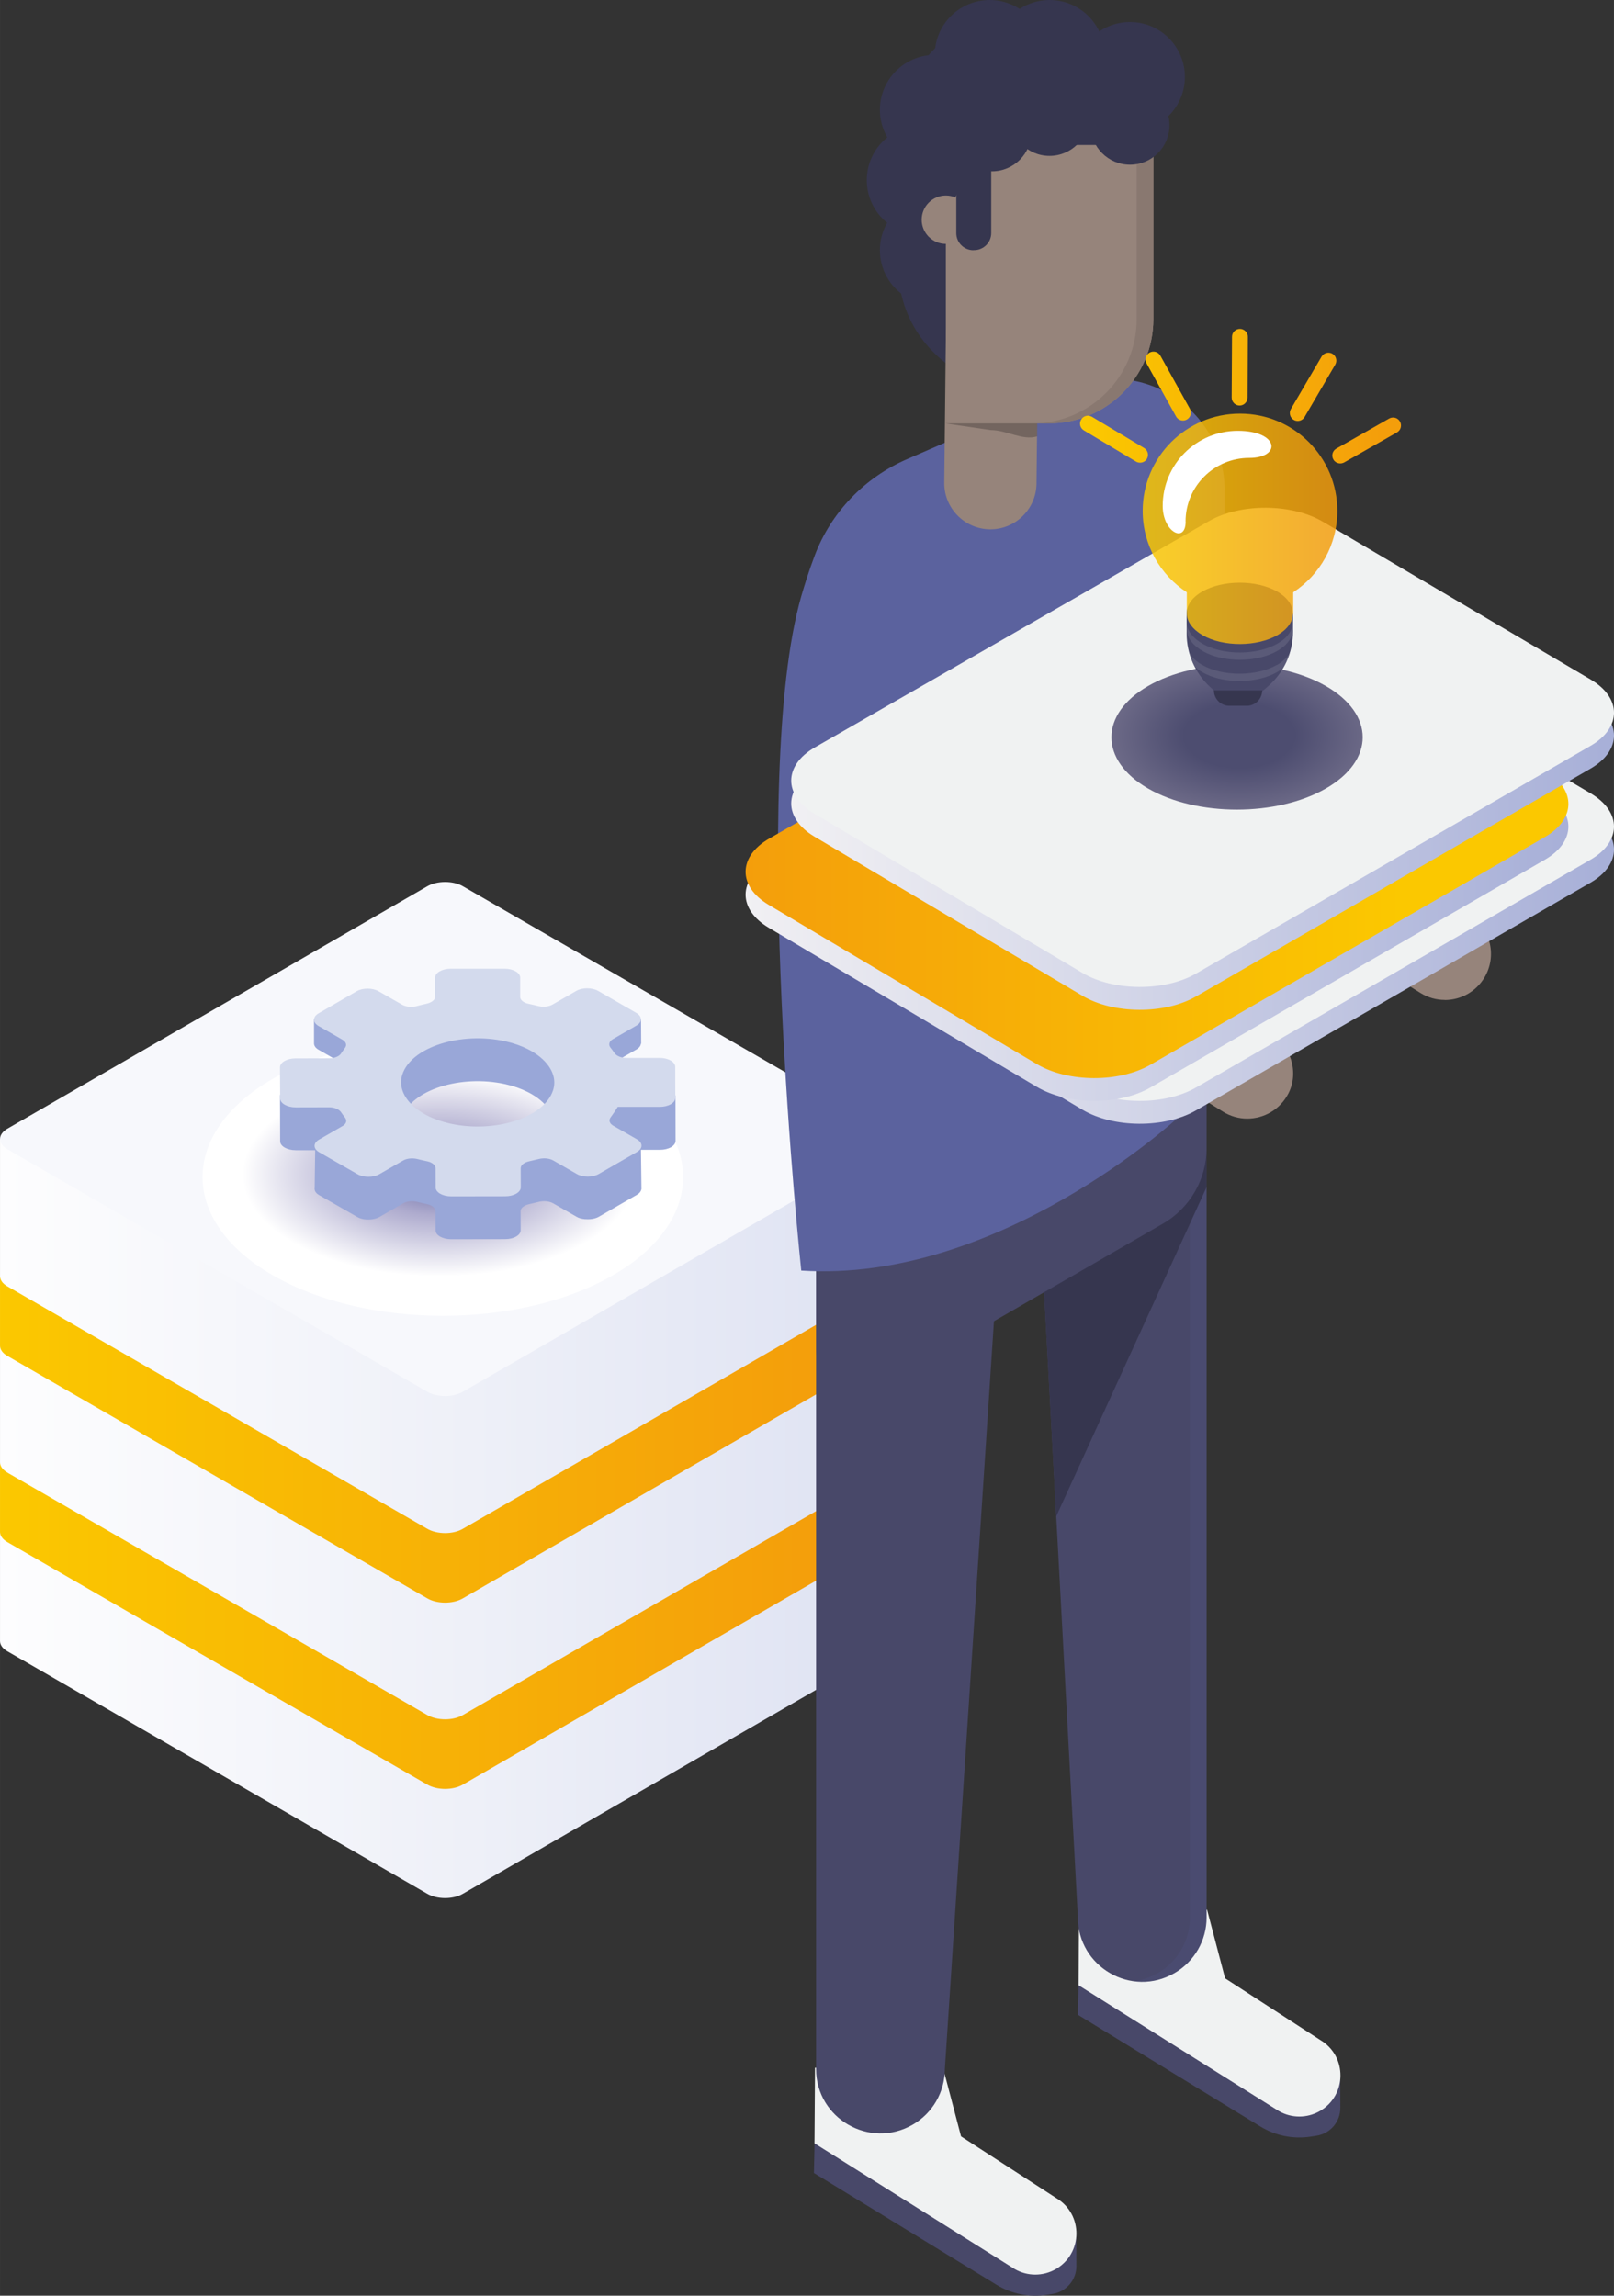 <?xml version="1.0" encoding="UTF-8"?>
<!DOCTYPE svg PUBLIC "-//W3C//DTD SVG 1.1//EN" "http://www.w3.org/Graphics/SVG/1.1/DTD/svg11.dtd">
<!-- Creator: CorelDRAW 2018 (64-Bit) -->
<svg xmlns="http://www.w3.org/2000/svg" xml:space="preserve" width="41.188mm" height="58.578mm" version="1.1" style="shape-rendering:geometricPrecision; text-rendering:geometricPrecision; image-rendering:optimizeQuality; fill-rule:evenodd; clip-rule:evenodd"
viewBox="0 0 193.52 275.23"
 xmlns:xlink="http://www.w3.org/1999/xlink">
 <rect x="0" y="0" width="193.52" height="275.23" fill="#333333" stroke="none"/>
 <defs>
  <style type="text/css">
   <![CDATA[
    .fil21 {fill:#897870;fill-rule:nonzero}
    .fil20 {fill:#96847B;fill-rule:nonzero}
    .fil14 {fill:#96847B;fill-rule:nonzero}
    .fil27 {fill:#2842A1;fill-rule:nonzero}
    .fil13 {fill:#36364F;fill-rule:nonzero}
    .fil15 {fill:#484869;fill-rule:nonzero}
    .fil18 {fill:#5B629E;fill-rule:nonzero}
    .fil11 {fill:#99A7D8;fill-rule:nonzero}
    .fil12 {fill:#D3DAED;fill-rule:nonzero}
    .fil16 {fill:#F0F2F2;fill-rule:nonzero}
    .fil9 {fill:#F7F8FC;fill-rule:nonzero}
    .fil29 {fill:white;fill-rule:nonzero}
    .fil17 {fill:#5B629E;fill-rule:nonzero;fill-opacity:0.149}
    .fil19 {fill:#231F1F;fill-rule:nonzero;fill-opacity:0.302}
    .fil30 {fill:#6D6D87;fill-rule:nonzero;fill-opacity:0.49}
    .fil5 {fill:#484869;fill-rule:nonzero;fill-opacity:0.522}
    .fil4 {fill:#4D4D6D;fill-rule:nonzero;fill-opacity:0.522}
    .fil3 {fill:#515170;fill-rule:nonzero;fill-opacity:0.522}
    .fil2 {fill:#575775;fill-rule:nonzero;fill-opacity:0.522}
    .fil1 {fill:#5A5A78;fill-rule:nonzero;fill-opacity:0.522}
    .fil0 {fill:#60607C;fill-rule:nonzero;fill-opacity:0.522}
    .fil7 {fill:url(#id0);fill-rule:nonzero}
    .fil8 {fill:url(#id1);fill-rule:nonzero}
    .fil6 {fill:url(#id2);fill-rule:nonzero}
    .fil31 {fill:url(#id3);fill-rule:nonzero}
    .fil25 {fill:url(#id4);fill-rule:nonzero}
    .fil22 {fill:url(#id5);fill-rule:nonzero}
    .fil24 {fill:url(#id6);fill-rule:nonzero}
    .fil23 {fill:url(#id7);fill-rule:nonzero}
    .fil26 {fill:url(#id8);fill-rule:nonzero}
    .fil28 {fill:url(#id9);fill-rule:nonzero;fill-opacity:0.831}
    .fil10 {fill:url(#id10);fill-rule:nonzero}
   ]]>
  </style>
  <linearGradient id="id0" gradientUnits="userSpaceOnUse" x1="-0" y1="172.56" x2="106.76" y2="172.56">
   <stop offset="0" style="stop-opacity:1; stop-color:#FBC800"/>
   <stop offset="0.922" style="stop-opacity:1; stop-color:#F49E0B"/>
   <stop offset="1" style="stop-opacity:1; stop-color:#F49E0B"/>
  </linearGradient>
  <linearGradient id="id1" gradientUnits="userSpaceOnUse" xlink:href="#id0" x1="-0" y1="194.89" x2="106.76" y2="194.89">
  </linearGradient>
  <linearGradient id="id2" gradientUnits="userSpaceOnUse" x1="-0" y1="182.05" x2="106.76" y2="182.05">
   <stop offset="0" style="stop-opacity:1; stop-color:#FDFDFE"/>
   <stop offset="0.529" style="stop-opacity:1; stop-color:#EEF0F8"/>
   <stop offset="1" style="stop-opacity:1; stop-color:#DEE2F2"/>
  </linearGradient>
  <linearGradient id="id3" gradientUnits="userSpaceOnUse" x1="129.48" y1="47.5" x2="167.98" y2="47.5">
   <stop offset="0" style="stop-opacity:1; stop-color:#FBC800"/>
   <stop offset="0.02" style="stop-opacity:1; stop-color:#FBC800"/>
   <stop offset="0.941" style="stop-opacity:1; stop-color:#F49E0B"/>
   <stop offset="1" style="stop-opacity:1; stop-color:#F49E0B"/>
  </linearGradient>
  <linearGradient id="id4" gradientUnits="userSpaceOnUse" x1="94.86" y1="92.34" x2="193.52" y2="92.34">
   <stop offset="0" style="stop-opacity:1; stop-color:#F1F0F3"/>
   <stop offset="0.988" style="stop-opacity:1; stop-color:#A8B0D8"/>
   <stop offset="1" style="stop-opacity:1; stop-color:#A8B0D8"/>
  </linearGradient>
  <linearGradient id="id5" gradientUnits="userSpaceOnUse" xlink:href="#id4" x1="94.86" y1="106" x2="193.52" y2="106">
  </linearGradient>
  <linearGradient id="id6" gradientUnits="userSpaceOnUse" x1="89.4" y1="100.53" x2="188.06" y2="100.53">
   <stop offset="0" style="stop-opacity:1; stop-color:#F49E0B"/>
   <stop offset="0" style="stop-opacity:1; stop-color:#F49E0B"/>
   <stop offset="0.8" style="stop-opacity:1; stop-color:#FBC800"/>
   <stop offset="1" style="stop-opacity:1; stop-color:#FBC800"/>
  </linearGradient>
  <linearGradient id="id7" gradientUnits="userSpaceOnUse" xlink:href="#id4" x1="89.4" y1="103.27" x2="188.06" y2="103.27">
  </linearGradient>
  <radialGradient id="id8" gradientUnits="userSpaceOnUse" gradientTransform="matrix(0.995 -0 -0 0.579 1 37)" cx="148.33" cy="88.39" r="65.3" fx="148.33" fy="88.39">
   <stop offset="0" style="stop-opacity:1; stop-color:#4D4D70"/>
   <stop offset="0.102" style="stop-opacity:1; stop-color:#4D4D70"/>
   <stop offset="0.459" style="stop-opacity:1; stop-color:#A099AD"/>
   <stop offset="1" style="stop-opacity:0; stop-color:white"/>
  </radialGradient>
  <linearGradient id="id9" gradientUnits="userSpaceOnUse" xlink:href="#id3" x1="137" y1="63.4" x2="160.33" y2="63.4">
  </linearGradient>
  <radialGradient id="id10" gradientUnits="userSpaceOnUse" gradientTransform="matrix(1.011 -0 -0 0.523 -1 67)" cx="53.1" cy="141.12" r="28.81" fx="53.1" fy="141.12">
   <stop offset="0" style="stop-opacity:1; stop-color:#5E619F"/>
   <stop offset="0.322" style="stop-opacity:1; stop-color:#AEABCE"/>
   <stop offset="0.812" style="stop-opacity:1; stop-color:white"/>
   <stop offset="1" style="stop-opacity:1; stop-color:white"/>
  </radialGradient>
 </defs>
 <g id="Layer_x0020_1">
  <g id="_2944427614144">
   <path class="fil0" d="M51.42 167.81c1.14,-0.66 3.01,-0.66 4.15,0l49.18 28.37c1.14,0.66 1.14,1.74 0,2.4l-49.18 28.39c-1.14,0.66 -3.01,0.66 -4.15,0l-49.15 -28.38c-1.14,-0.66 -1.14,-1.74 0,-2.4l49.15 -28.38z"/>
   <path class="fil1" d="M51.44 168.1c1.13,-0.65 2.98,-0.65 4.11,-0l48.71 28.09c1.13,0.65 1.13,1.72 0,2.37l-48.71 28.12c-1.13,0.65 -2.98,0.65 -4.11,0l-48.68 -28.11c-1.13,-0.65 -1.13,-1.72 0,-2.37l48.68 -28.11z"/>
   <path class="fil2" d="M51.46 168.38c1.12,-0.65 2.95,-0.65 4.07,-0l48.23 27.82c1.12,0.65 1.12,1.7 0,2.35l-48.23 27.85c-1.12,0.65 -2.95,0.65 -4.07,0l-48.21 -27.83c-1.12,-0.65 -1.12,-1.71 0,-2.35l48.21 -27.83z"/>
   <path class="fil3" d="M51.48 168.66c1.11,-0.64 2.92,-0.64 4.03,-0l47.76 27.55c1.11,0.64 1.11,1.69 0,2.33l-47.76 27.58c-1.11,0.64 -2.92,0.64 -4.03,0l-47.74 -27.56c-1.11,-0.64 -1.11,-1.69 0,-2.33l47.74 -27.56z"/>
   <path class="fil4" d="M51.5 168.95c1.1,-0.63 2.89,-0.63 3.99,-0l47.29 27.28c1.1,0.63 1.1,1.67 0,2.31l-47.29 27.3c-1.1,0.63 -2.9,0.63 -3.99,0l-47.26 -27.29c-1.1,-0.63 -1.1,-1.67 0,-2.31l47.26 -27.29z"/>
   <path class="fil5" d="M51.52 169.23c1.09,-0.63 2.87,-0.63 3.95,-0l46.81 27c1.09,0.63 1.09,1.65 0,2.28l-46.82 27.03c-1.09,0.63 -2.87,0.63 -3.95,0l-46.79 -27.02c-1.09,-0.63 -1.09,-1.65 0,-2.28l46.79 -27.02z"/>
   <path class="fil6" d="M-0 136.56l106.75 0 0 60.19 -0 0c-0.01,0.44 -0.3,0.88 -0.87,1.21l-50.39 29.09c-1.17,0.68 -3.08,0.68 -4.25,0l-50.36 -29.08c-0.59,-0.34 -0.88,-0.78 -0.88,-1.23l0 -60.19z"/>
   <path class="fil7" d="M0.88 154.22l50.36 29.07c1.17,0.68 3.09,0.68 4.25,0l50.39 -29.09c0.58,-0.33 0.87,-0.77 0.87,-1.21l0 0 0 8.34 -0 0c-0.01,0.44 -0.3,0.88 -0.87,1.21l-50.39 29.09c-1.17,0.68 -3.08,0.68 -4.25,0l-50.36 -29.07c-0.59,-0.34 -0.88,-0.78 -0.88,-1.23l0 -8.34c0,0.45 0.29,0.89 0.88,1.23z"/>
   <path class="fil8" d="M0.88 176.55l50.36 29.07c1.17,0.68 3.09,0.68 4.25,0l50.39 -29.09c0.58,-0.33 0.87,-0.77 0.87,-1.21l0 0 0 8.34 -0 0c-0.01,0.44 -0.3,0.88 -0.87,1.21l-50.39 29.09c-1.17,0.68 -3.08,0.68 -4.25,0l-50.36 -29.08c-0.59,-0.34 -0.88,-0.78 -0.88,-1.23l0 -8.34c0,0.45 0.29,0.89 0.88,1.23z"/>
   <path class="fil9" d="M51.24 106.25c1.17,-0.68 3.09,-0.68 4.26,0l50.38 29.06c1.17,0.68 1.17,1.78 0,2.46l-50.39 29.09c-1.17,0.68 -3.08,0.68 -4.25,0l-50.36 -29.08c-1.17,-0.68 -1.17,-1.78 0,-2.46l50.36 -29.07z"/>
   <path class="fil10" d="M32.7 129.34c11.22,-6.48 29.57,-6.48 40.79,0 11.22,6.48 11.22,17.07 0,23.55 -11.22,6.48 -29.57,6.48 -40.79,0 -11.22,-6.48 -11.22,-17.07 0,-23.55z"/>
   <path class="fil11" d="M80.96 131.32c-0,-0.59 -0.84,-1.07 -1.86,-1.07l-3.98 0c-0.66,0 -1.75,0.69 -1.91,0.48 -0.27,-0.34 -0.18,-0.75 0.29,-1.02l2.81 -1.62c0.73,-0.42 -3.9,-0.22 -4.62,-0.64l0.04 -3.51c-0.73,-0.42 -1.91,-0.42 -2.63,0l-2.83 1.63c-0.45,0.26 -1.12,0.33 -1.7,0.19 -0.4,-0.1 -0.84,-0.2 -1.22,-0.28 -0.59,-0.13 -0.97,-0.46 -0.97,-0.82l0 -2.31c0,-0.59 -0.83,-1.07 -1.86,-1.07l-6.48 0c-1.03,0 -1.86,0.48 -1.86,1.07l0 2.29c0,0.38 -0.43,0.7 -1.04,0.84 -0.39,0.09 -0.77,0.18 -1.15,0.28 -0.6,0.16 -1.3,0.1 -1.77,-0.16l-2.82 -1.62c-0.73,-0.42 -1.91,-0.41 -2.63,0l-0.34 3.82c-0.72,0.42 -4.96,-0.07 -4.23,0.34l2.84 1.63c0.45,0.26 0.58,0.64 0.33,0.98 -0.17,0.23 -1.29,-0.45 -1.92,-0.45l-4.02 0.01c-1.03,0 -1.86,0.48 -1.86,1.07l0.02 5.45c0,0.59 0.84,1.07 1.87,1.07l2.33 -0 -0.06 4.5c-0.02,0.08 -0.02,0.16 -0,0.23 0.04,0.24 0.21,0.47 0.53,0.65l4.59 2.63c0.45,0.26 1.06,0.34 1.63,0.28l0.03 0.02 0 -0.02c0.35,-0.04 0.7,-0.12 0.97,-0.28l2.83 -1.63c0.44,-0.26 1.11,-0.33 1.7,-0.19 0.4,0.1 0.84,0.2 1.22,0.28 0.59,0.13 0.97,0.46 0.98,0.82l0.01 2.31c0,0.59 0.84,1.07 1.87,1.07l6.48 -0.01c1.03,-0 1.86,-0.48 1.86,-1.07l-0.01 -2.29c-0,-0.38 0.42,-0.7 1.04,-0.84 0.37,-0.08 0.74,-0.17 1.1,-0.26 0.6,-0.16 1.3,-0.1 1.77,0.17l2.82 1.62c0.27,0.16 0.61,0.24 0.97,0.27l0 0.03 0.05 -0.03c0.57,0.05 1.18,-0.03 1.62,-0.28l4.58 -2.64c0.3,-0.17 0.47,-0.39 0.52,-0.62l0.02 -0.01 -0 -0.11c0,-0.02 0,-0.03 -0,-0.05l-0.06 -4.6 2.29 -0c1.03,-0 1.86,-0.48 1.86,-1.07l-0.01 -5.45zm-14.66 4.54l0 0c-1.08,3.3 -7.01,5.16 -12.35,3.98 -4.05,-0.9 -6.52,-3.42 -5.72,-5.88 1.08,-3.3 7.01,-5.16 12.35,-3.98 4.05,0.9 6.52,3.42 5.72,5.88z"/>
   <path class="fil11" d="M76.88 125.13l-0.02 -2.93 -4.2 0 -0.93 -0.54c-0.73,-0.42 -1.91,-0.42 -2.63,0l-0.93 0.54 -5.79 0 0 -2.14c0,-0.59 -0.83,-1.07 -1.86,-1.07l-6.48 0c-1.03,0 -1.86,0.48 -1.86,1.07l0 2.14 -5.89 0 -0.9 -0.51c-0.73,-0.42 -1.91,-0.42 -2.63,0l-0.88 0.51 -4.23 0 0 2.86c-0.01,0.29 0.16,0.57 0.54,0.79l2.84 1.63 32.47 -0.04 2.81 -1.62c0.33,-0.19 0.51,-0.44 0.53,-0.69l0.03 0z"/>
   <path class="fil12" d="M74.03 132.7l5.08 -0c1.03,-0 1.86,-0.48 1.86,-1.07l-0.01 -3.73c-0,-0.59 -0.84,-1.07 -1.86,-1.07l-3.98 0c-0.66,0 -1.22,-0.24 -1.46,-0.6 -0.14,-0.21 -0.29,-0.42 -0.46,-0.63 -0.27,-0.34 -0.18,-0.75 0.29,-1.02l2.81 -1.62c0.73,-0.42 0.73,-1.1 -0,-1.52l-4.58 -2.64c-0.73,-0.42 -1.91,-0.42 -2.63,0l-2.83 1.63c-0.45,0.26 -1.12,0.33 -1.7,0.19 -0.4,-0.1 -0.84,-0.2 -1.22,-0.28 -0.59,-0.13 -0.97,-0.46 -0.97,-0.82l0 -2.31c0,-0.59 -0.83,-1.07 -1.86,-1.07l-6.48 0c-1.03,0 -1.86,0.48 -1.86,1.07l0 2.29c0,0.38 -0.43,0.7 -1.04,0.84 -0.39,0.08 -0.77,0.18 -1.15,0.28 -0.6,0.16 -1.3,0.1 -1.77,-0.17l-2.82 -1.61c-0.73,-0.42 -1.91,-0.42 -2.63,0l-4.57 2.65c-0.72,0.42 -0.72,1.1 0.01,1.52l2.84 1.63c0.45,0.26 0.58,0.64 0.33,0.98 -0.17,0.23 -0.35,0.48 -0.49,0.7 -0.23,0.34 -0.8,0.56 -1.43,0.56l-4.02 0.01c-1.03,0 -1.86,0.48 -1.86,1.07l0.02 3.73c0,0.59 0.84,1.07 1.87,1.07l3.98 -0.01c0.66,-0 1.22,0.24 1.46,0.6 0.14,0.21 0.29,0.42 0.46,0.63 0.27,0.35 0.18,0.75 -0.29,1.02l-2.81 1.62c-0.73,0.42 -0.72,1.1 0.01,1.52l4.59 2.63c0.73,0.42 1.91,0.42 2.63,-0l2.83 -1.63c0.44,-0.26 1.11,-0.33 1.7,-0.19 0.4,0.1 0.84,0.2 1.22,0.28 0.59,0.13 0.97,0.46 0.98,0.82l0.01 2.31c0,0.59 0.84,1.07 1.87,1.07l6.48 -0.01c1.03,-0 1.86,-0.48 1.86,-1.07l-0.01 -2.29c-0,-0.38 0.42,-0.7 1.04,-0.84 0.37,-0.08 0.74,-0.17 1.1,-0.26 0.6,-0.16 1.3,-0.1 1.77,0.17l2.82 1.62c0.73,0.42 1.91,0.42 2.63,-0l4.58 -2.64c0.73,-0.42 0.73,-1.1 -0,-1.52l-2.84 -1.63c-0.45,-0.26 -0.57,-0.64 -0.33,-0.98 0.41,-0.56 0.84,-1.22 0.86,-1.26zm-25.79 -3.88l0 0c1.08,-3.3 7.01,-5.16 12.35,-3.98 4.05,0.9 6.52,3.42 5.72,5.88 -1.08,3.3 -7.01,5.16 -12.35,3.98 -4.05,-0.9 -6.52,-3.42 -5.72,-5.88z"/>
   <path class="fil13" d="M103.93 21.6c0,3.63 2.95,6.58 6.58,6.58 3.63,0 6.58,-2.95 6.58,-6.58 0,-3.63 -2.95,-6.58 -6.58,-6.58 -3.64,0 -6.58,2.95 -6.58,6.58z"/>
   <path class="fil13" d="M105.5 29.99c0,3.64 2.95,6.58 6.58,6.58 3.63,0 6.58,-2.95 6.58,-6.58 0,-3.63 -2.95,-6.58 -6.58,-6.58 -3.63,0 -6.58,2.95 -6.58,6.58z"/>
   <path class="fil13" d="M138.29 16.13l-0.59 16.73c0,5.27 -2.32,9.32 -7.05,11.96 -10.2,5.67 -22.94,-1.42 -22.94,-12.77l0 -15.91c0,-5.27 2.92,-10.13 7.65,-12.77 10.2,-5.67 22.94,1.42 22.94,12.77z"/>
   <path class="fil14" d="M173.24 119.89c1.84,0 3.64,-0.92 4.69,-2.6 1.62,-2.59 0.83,-6 -1.76,-7.62l-42.2 -26.37 0 -11.89c0,-3.05 -2.48,-5.53 -5.53,-5.53 -3.05,0 -5.53,2.48 -5.53,5.53l0 18.01 47.4 29.62c0.91,0.57 1.92,0.84 2.92,0.84z"/>
   <path class="fil15" d="M160.7 248.47l0.01 4.25c0,1.66 -1.21,3.08 -2.85,3.33l-0.71 0.11c-2.09,0.32 -4.22,-0.11 -6.02,-1.21l-21.89 -13.4 0.14 -6.3 25.33 16.76 5.99 -3.56z"/>
   <path class="fil16" d="M144.73 228.95l2.16 8.23 11.42 7.4c3.25,1.93 3.21,6.64 -0.07,8.52 -1.52,0.87 -3.39,0.87 -4.91,-0.01l-24.01 -15.08 0.06 -9.06 15.35 0z"/>
   <path class="fil15" d="M129.05 267.43l0.01 4.25c0,1.66 -1.21,3.08 -2.85,3.34l-0.71 0.11c-2.09,0.32 -4.22,-0.11 -6.02,-1.21l-21.89 -13.4 0.14 -6.3 25.33 16.76 5.99 -3.55z"/>
   <path class="fil16" d="M113.07 247.9l2.16 8.23 11.42 7.4c3.25,1.93 3.21,6.64 -0.07,8.52 -1.52,0.87 -3.39,0.87 -4.91,-0.01l-24.01 -15.08 0.06 -9.06 15.35 0z"/>
   <path class="fil15" d="M144.67 71.41l0 158.47c0,2.76 -1.47,5.31 -3.86,6.68 -5.14,2.97 -11.57,-0.74 -11.57,-6.68l-7.98 -147.78 23.41 -10.69z"/>
   <path class="fil17" d="M142.68 72.32l0 157.56c0,2.76 -1.47,5.31 -3.86,6.68 -0.92,0.53 -1.89,0.84 -2.85,0.97 1.59,0.21 3.28,-0.07 4.85,-0.97 2.39,-1.38 3.86,-3.93 3.86,-6.68l0 -158.47 -2 0.91z"/>
   <polygon class="fil13" points="123.57,124.95 126.64,181.8 144.67,142.33 144.67,71.41 123.57,81.05 "/>
   <path class="fil15" d="M123.59 91.15l-10.3 156.9c0,2.76 -1.47,5.3 -3.86,6.68 -5.14,2.97 -11.58,-0.74 -11.58,-6.68l0 -149.56 25.74 -7.34z"/>
   <path class="fil15" d="M144.67 71.61l0 66.03c0,3.74 -1.99,7.19 -5.23,9.06l-33.77 19.5c-3.48,2.01 -7.82,-0.5 -7.82,-4.52l0 -66.03c0,-3.74 1.99,-7.19 5.23,-9.06l33.77 -19.5c3.47,-2.01 7.82,0.5 7.82,4.52z"/>
   <path class="fil18" d="M146.83 58.8l0 53.11c0,7.21 0.51,18.59 -5.73,22.2 0,0 -21.41,19.76 -45.03,18.22 0,0 -6.27,-59.01 0,-80.84 0.37,-1.28 0.91,-3.02 1.6,-4.85 1.96,-5.21 5.99,-9.39 11.1,-11.6l18.01 -7.82c8.92,-5.15 20.06,1.29 20.06,11.58z"/>
   <path class="fil14" d="M149.55 134.11c1.98,0 3.91,-1.06 4.92,-2.99 1.35,-2.6 0.26,-5.83 -2.23,-7.38l-41.96 -26.22 0 -11.68c0,-2.67 -1.81,-5.12 -4.43,-5.63 -3.53,-0.68 -6.62,2.01 -6.62,5.42l0 11.33c0,4.16 2.14,8.03 5.67,10.23l41.73 26.08c0.91,0.57 1.92,0.84 2.92,0.84z"/>
   <path class="fil18" d="M104.21 100.46c3.36,0 6.08,-2.72 6.08,-6.08l0 -22.42c0,-3.36 -2.72,-6.08 -6.08,-6.08 -3.36,0 -6.08,2.72 -6.08,6.08l0 22.42c0,3.36 2.72,6.08 6.08,6.08z"/>
   <path class="fil14" d="M118.75 63.46c3.02,0 5.49,-2.44 5.53,-5.47l0.19 -17.68c0.03,-3.05 -2.42,-5.55 -5.47,-5.59 -3.07,-0 -5.56,2.42 -5.59,5.47l-0.19 17.68c-0.03,3.05 2.42,5.55 5.47,5.59 0.02,0 0.04,0 0.06,0z"/>
   <path class="fil19" d="M113.41 50.76l0 -9.81 0.01 -0.75c0.03,-3.05 2.52,-5.47 5.59,-5.47 3.05,0.03 5.5,2.53 5.47,5.59l-0.13 12c-1.77,0.53 -3.64,-0.76 -5.58,-0.76l-5.36 -0.79z"/>
   <path class="fil20" d="M113.41 50.76l12.37 0c6.91,0 12.51,-5.6 12.51,-12.51l0 -20.87 -13.72 0c-6.16,0 -11.16,5 -11.16,11.16l0 22.22z"/>
   <path class="fil21" d="M136.29 17.38l0 20.87c0,6.91 -5.6,12.51 -12.51,12.51l2 0c6.91,0 12.51,-5.6 12.51,-12.51l0 -20.87 -2 0z"/>
   <path class="fil14" d="M110.51 26.34c0,1.6 1.3,2.9 2.9,2.9 1.6,0 2.89,-1.3 2.89,-2.9 0,-1.6 -1.3,-2.9 -2.89,-2.9 -1.6,0 -2.9,1.3 -2.9,2.9z"/>
   <path class="fil13" d="M116.71 29.99l0.09 0c1.13,0 2.05,-0.92 2.05,-2.05l0 -12.67c0,-1.13 -0.92,-2.05 -2.05,-2.05l-0.09 0c-1.13,0 -2.05,0.92 -2.05,2.05l0 12.68c0,1.13 0.92,2.05 2.05,2.05z"/>
   <path class="fil13" d="M130.76 15.02c0,2.61 2.12,4.73 4.73,4.73 2.61,0 4.73,-2.12 4.73,-4.73 0,-2.61 -2.12,-4.73 -4.73,-4.73 -2.61,0 -4.73,2.12 -4.73,4.73z"/>
   <path class="fil13" d="M121.11 13.96c0,2.61 2.12,4.73 4.73,4.73 2.61,0 4.73,-2.12 4.73,-4.73 0,-2.61 -2.12,-4.73 -4.73,-4.73 -2.61,0 -4.73,2.12 -4.73,4.73z"/>
   <path class="fil13" d="M114.21 15.81c0,2.61 2.12,4.73 4.73,4.73 2.61,0 4.73,-2.12 4.73,-4.73 0,-2.61 -2.12,-4.73 -4.73,-4.73 -2.61,0 -4.73,2.12 -4.73,4.73z"/>
   <path class="fil13" d="M128.91 9.22c0,3.63 2.95,6.58 6.58,6.58 3.63,0 6.58,-2.95 6.58,-6.58 0,-3.63 -2.95,-6.58 -6.58,-6.58 -3.63,0 -6.58,2.95 -6.58,6.58z"/>
   <path class="fil13" d="M119.27 6.58c0,3.63 2.95,6.58 6.58,6.58 3.63,0 6.58,-2.95 6.58,-6.58 0,-3.64 -2.95,-6.58 -6.58,-6.58 -3.63,0 -6.58,2.95 -6.58,6.58z"/>
   <path class="fil13" d="M112.08 6.58c0,3.63 2.95,6.58 6.58,6.58 3.63,0 6.58,-2.95 6.58,-6.58 0,-3.64 -2.95,-6.58 -6.58,-6.58 -3.63,0 -6.58,2.95 -6.58,6.58z"/>
   <path class="fil13" d="M105.5 13.16c0,3.63 2.95,6.58 6.58,6.58 3.63,0 6.58,-2.95 6.58,-6.58 0,-3.64 -2.95,-6.58 -6.58,-6.58 -3.63,0 -6.58,2.95 -6.58,6.58z"/>
   <path class="fil22" d="M158.62 78.95c-3.74,-2.21 -9.89,-2.24 -13.65,-0.08l-47.26 27.13c-3.77,2.16 -3.79,5.75 -0.06,7.96l32.13 19.08c3.73,2.22 9.87,2.25 13.63,0.08l47.28 -27.29c3.76,-2.17 3.78,-5.75 0.04,-7.96l-32.11 -18.92z"/>
   <path class="fil16" d="M158.62 76.22c-3.74,-2.21 -9.89,-2.24 -13.65,-0.08l-47.26 27.13c-3.77,2.16 -3.79,5.75 -0.06,7.96l32.13 19.07c3.73,2.22 9.87,2.25 13.63,0.08l47.28 -27.3c3.76,-2.17 3.78,-5.75 0.04,-7.96l-32.11 -18.92z"/>
   <path class="fil23" d="M153.15 76.22c-3.74,-2.2 -9.89,-2.24 -13.65,-0.08l-47.26 27.13c-3.77,2.16 -3.79,5.75 -0.06,7.96l32.13 19.07c3.74,2.22 9.87,2.25 13.63,0.08l47.28 -27.3c3.76,-2.17 3.78,-5.75 0.04,-7.96l-32.11 -18.92z"/>
   <path class="fil24" d="M153.15 73.48c-3.74,-2.21 -9.89,-2.24 -13.65,-0.08l-47.26 27.13c-3.77,2.16 -3.79,5.75 -0.06,7.96l32.13 19.08c3.74,2.22 9.87,2.25 13.63,0.08l47.28 -27.29c3.76,-2.17 3.78,-5.75 0.04,-7.96l-32.11 -18.92z"/>
   <path class="fil25" d="M158.62 65.29c-3.74,-2.21 -9.89,-2.24 -13.65,-0.08l-47.26 27.13c-3.77,2.16 -3.79,5.75 -0.06,7.96l32.13 19.08c3.73,2.22 9.87,2.25 13.63,0.08l47.28 -27.3c3.76,-2.17 3.78,-5.75 0.04,-7.96l-32.11 -18.92z"/>
   <path class="fil16" d="M158.62 62.55c-3.74,-2.21 -9.89,-2.24 -13.65,-0.08l-47.26 27.13c-3.77,2.16 -3.79,5.75 -0.06,7.96l32.13 19.08c3.73,2.22 9.87,2.25 13.63,0.08l47.28 -27.29c3.76,-2.17 3.78,-5.75 0.04,-7.96l-32.11 -18.92z"/>
   <path class="fil26" d="M158.98 94.53c5.88,-3.38 5.88,-8.9 0,-12.28 -5.88,-3.38 -15.48,-3.38 -21.33,0 -5.85,3.38 -5.85,8.9 0,12.28 5.85,3.38 15.45,3.38 21.33,0z"/>
   <path class="fil15" d="M151.93 82.38l-0.64 0.54 -5.59 0 -0.61 -0.56c-1.79,-1.65 -2.81,-3.97 -2.81,-6.4l0 -2.43 12.76 0 0 2.18c0,2.57 -1.14,5.02 -3.12,6.67z"/>
   <path class="fil13" d="M149.48 84.62l-2.08 0c-1.02,0 -1.85,-0.83 -1.85,-1.85l5.79 0c0,1.02 -0.83,1.85 -1.85,1.85z"/>
   <path class="fil27" d="M153.15 70.93c-2.48,-1.43 -6.53,-1.43 -9.01,0 -2.48,1.43 -2.48,3.77 0,5.2 2.48,1.43 6.53,1.43 9.01,0 2.48,-1.43 2.48,-3.77 0,-5.2z"/>
   <path class="fil28" d="M148.67 49.59c-6.44,0 -11.66,5.22 -11.66,11.66 0,4.09 2.11,7.68 5.29,9.76l0 2.64c0.04,0.91 0.71,1.82 1.9,2.51 2.46,1.42 6.52,1.4 8.98,-0.02 1.19,-0.69 1.8,-1.59 1.84,-2.49l0.04 0 0 -2.64c3.18,-2.08 5.29,-5.67 5.29,-9.76 0,-6.44 -5.22,-11.66 -11.66,-11.66z"/>
   <path class="fil29" d="M142.15 62.53c0,-4.21 3.41,-7.63 7.63,-7.63 3.9,0 3.6,-3.25 -1.37,-3.25 -4.97,0 -9,4.03 -9,9 0,3.15 2.75,4.55 2.75,1.88z"/>
   <path class="fil30" d="M153.17 77.16c-2.46,1.42 -6.52,1.43 -8.98,0.02 -1.19,-0.69 -1.86,-1.6 -1.9,-2.51l0 0.87c0.04,0.91 0.71,1.82 1.9,2.51 2.46,1.42 6.52,1.4 8.98,-0.02 1.19,-0.69 1.8,-1.59 1.84,-2.49l0.04 0 0 -0.87 -0.04 0c-0.04,0.91 -0.64,1.81 -1.84,2.49z"/>
   <path class="fil30" d="M153.13 79.7c-2.46,1.42 -6.52,1.43 -8.98,0.02 -0.7,-0.4 -1.22,-0.89 -1.53,-1.4 0.16,0.57 0.38,1.11 0.65,1.63 0.25,0.23 0.55,0.45 0.89,0.64 2.46,1.42 6.52,1.4 8.98,-0.02 0.28,-0.16 0.52,-0.33 0.73,-0.51 0.33,-0.56 0.59,-1.16 0.78,-1.78 -0.3,0.52 -0.8,1.01 -1.51,1.43z"/>
   <path class="fil31" d="M148.63 48.62c-0,0 -0,0 -0,0 -0.52,-0 -0.95,-0.43 -0.95,-0.96l0.04 -7.29c0,-0.52 0.43,-0.94 0.95,-0.94 0,0 0,0 0,0 0.52,0 0.95,0.43 0.95,0.95l-0.04 7.29c-0,0.52 -0.43,0.95 -0.95,0.95zm7.79 1.38l0 0 3.68 -6.29c0.26,-0.45 0.11,-1.04 -0.34,-1.3 -0.45,-0.26 -1.03,-0.11 -1.3,0.34l-3.68 6.29c-0.26,0.45 -0.11,1.04 0.34,1.3 0.15,0.09 0.32,0.13 0.48,0.13 0.33,0 0.64,-0.17 0.82,-0.47zm4.75 5.44l0 0 6.33 -3.6c0.46,-0.26 0.62,-0.84 0.36,-1.3 -0.26,-0.46 -0.84,-0.62 -1.3,-0.36l-6.33 3.6c-0.46,0.26 -0.62,0.84 -0.36,1.3 0.17,0.31 0.5,0.48 0.83,0.48 0.16,0 0.32,-0.04 0.47,-0.12zm-23.66 -0.43l0 0c0.27,-0.45 0.12,-1.03 -0.33,-1.3l-6.25 -3.74c-0.45,-0.27 -1.03,-0.12 -1.3,0.33 -0.27,0.45 -0.12,1.03 0.33,1.3l6.25 3.74c0.15,0.09 0.32,0.13 0.49,0.13 0.32,0 0.64,-0.16 0.82,-0.46zm4.79 -4.71l0 0c0.46,-0.26 0.62,-0.83 0.37,-1.29l-3.54 -6.37c-0.25,-0.46 -0.83,-0.62 -1.29,-0.37 -0.46,0.25 -0.62,0.83 -0.37,1.29l3.54 6.37c0.17,0.31 0.5,0.49 0.83,0.49 0.16,0 0.31,-0.04 0.46,-0.12z"/>
  </g>
 </g>
</svg>
